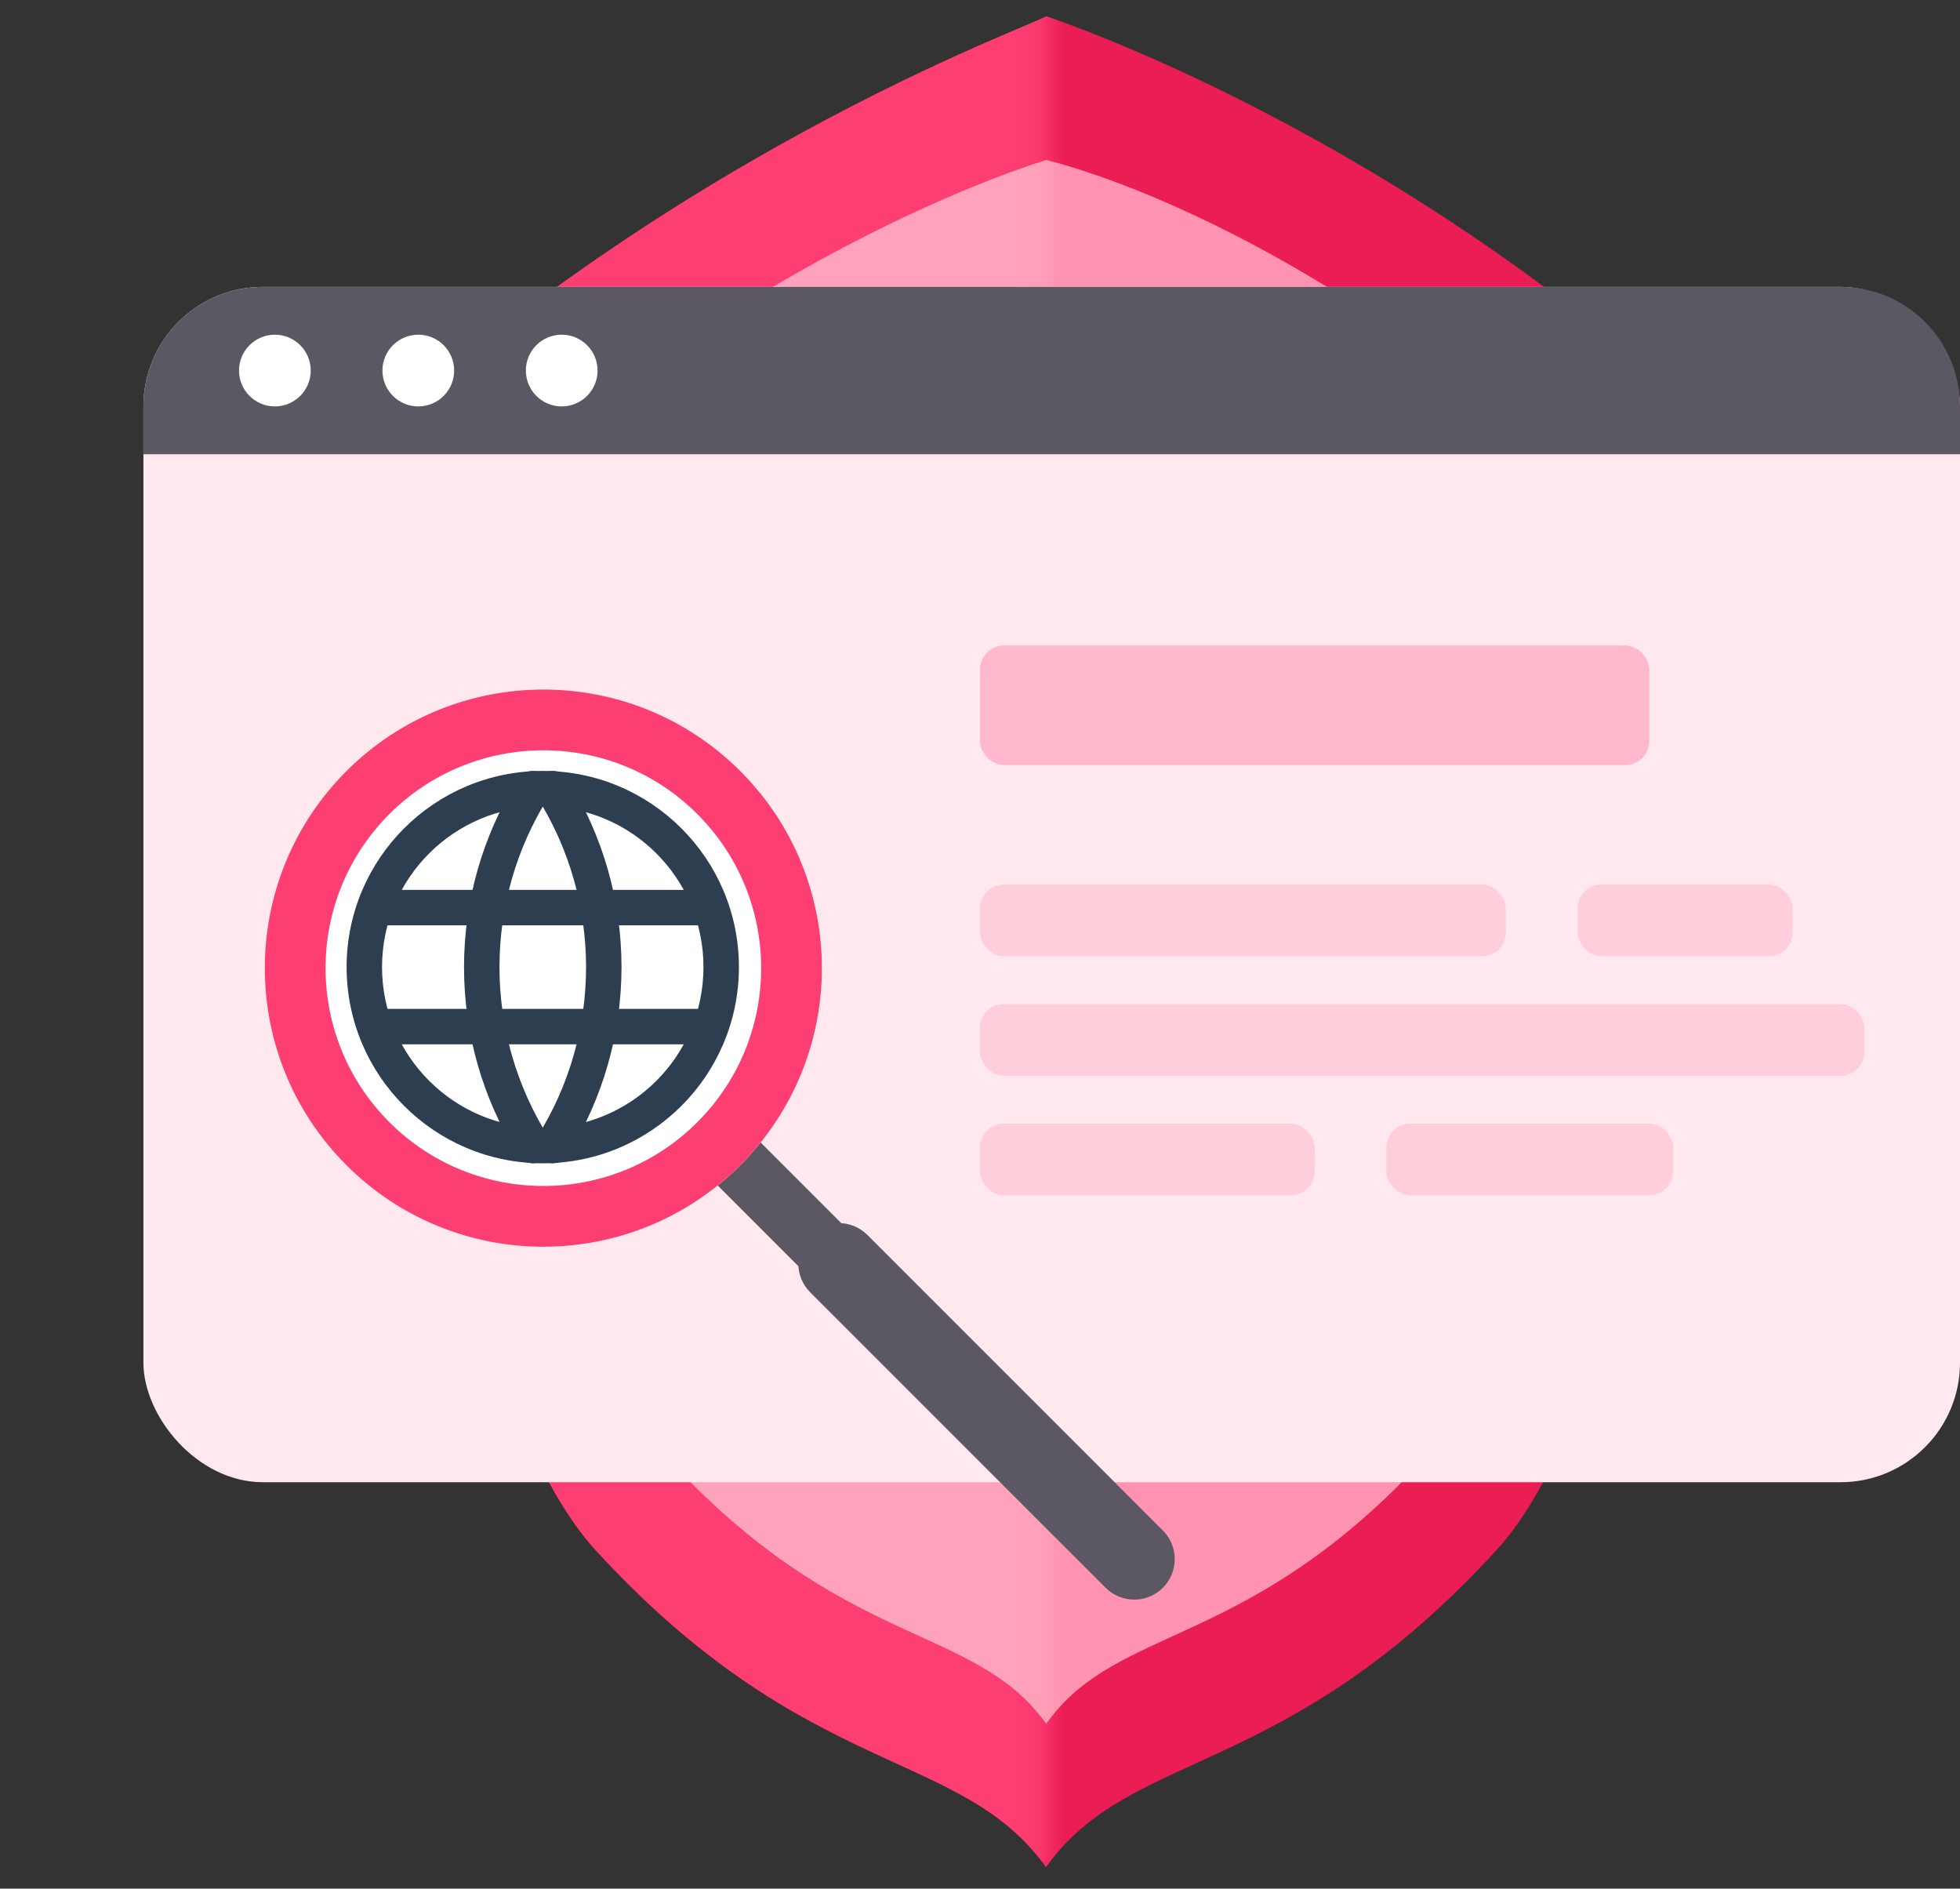 <svg width="82" height="79" viewBox="0 0 82 79" fill="none" xmlns="http://www.w3.org/2000/svg">
<rect x="0" y="0" width="82" height="79" fill="#333333" stroke="none"/>
<path d="M13 20.722C13 20.722 17.495 56.703 24.88 64.799C33.76 74.512 40.19 73.091 43.761 78.101C47.34 73.085 53.776 74.512 62.65 64.793C70.035 56.697 74.521 20.716 74.521 20.716C60.533 6.111 43.761 0.679 43.761 0.679C43.424 1.019 27.124 6.654 13 20.722Z" fill="#EA1D55"/>
<mask id="mask0" mask-type="alpha" maskUnits="userSpaceOnUse" x="13" y="0" width="31" height="79">
<rect width="30.828" height="78.361" transform="matrix(-1 0 0 1 43.829 0)" fill="#C4C4C4"/>
</mask>
<g mask="url(#mask0)">
<path d="M13.001 20.721C13.001 20.721 17.496 56.703 24.881 64.798C33.761 74.511 40.191 73.09 43.761 78.1C47.341 73.084 53.777 74.511 62.651 64.792C70.036 56.696 74.522 20.715 74.522 20.715C60.534 6.11 43.761 0.678 43.761 0.678C43.425 1.018 27.125 6.653 13.001 20.721Z" fill="#FD3E72"/>
</g>
<path d="M17.775 23.622C17.775 23.622 21.572 54.015 27.809 60.859C35.304 69.074 40.746 67.868 43.771 72.099C46.796 67.868 52.234 69.074 59.733 60.859C65.97 54.015 69.758 23.622 69.758 23.622C56.187 9.438 43.771 6.696 43.771 6.696C43.771 6.696 29.841 10.796 17.775 23.622Z" fill="#FF93B1"/>
<mask id="mask1" mask-type="alpha" maskUnits="userSpaceOnUse" x="17" y="5" width="27" height="71">
<rect width="26.075" height="69.941" transform="matrix(-1 0 0 1 43.829 5.568)" fill="#5B5863"/>
</mask>
<g mask="url(#mask1)">
<path d="M17.774 23.624C17.774 23.624 21.571 54.017 27.808 60.86C35.304 69.076 40.745 67.869 43.77 72.101C46.795 67.869 52.233 69.076 59.732 60.86C65.969 54.017 69.757 23.624 69.757 23.624C56.186 9.439 43.77 6.697 43.77 6.697C43.77 6.697 29.84 10.797 17.774 23.624Z" fill="#FFA2BB"/>
</g>
<rect width="30.247" height="30.719" rx="15.123" transform="matrix(-1 0 0 1 58.731 23.979)" fill="#FD3E72"/>
<path d="M42.793 39.931H40.241C40.125 39.931 40.037 40.032 40.058 40.145C40.062 40.169 40.065 40.194 40.069 40.219C40.086 40.317 40.114 40.412 40.153 40.507C40.213 40.651 40.308 40.777 40.438 40.889C40.564 41.002 40.744 41.054 40.972 41.054C41.201 41.054 41.377 40.998 41.507 40.889C41.609 40.801 41.686 40.703 41.746 40.598C41.777 40.542 41.841 40.507 41.904 40.507H42.618C42.748 40.507 42.836 40.636 42.793 40.756C42.762 40.847 42.723 40.935 42.677 41.012C42.597 41.156 42.509 41.282 42.41 41.388C42.312 41.493 42.21 41.581 42.097 41.651C41.985 41.721 41.879 41.778 41.774 41.823C41.517 41.922 41.25 41.974 40.965 41.974C40.593 41.967 40.262 41.89 39.974 41.742C39.851 41.676 39.731 41.592 39.612 41.49C39.492 41.388 39.387 41.258 39.295 41.103C39.204 40.949 39.13 40.763 39.074 40.545C39.017 40.327 38.989 40.078 38.989 39.787C38.989 39.499 39.017 39.246 39.074 39.028C39.13 38.81 39.204 38.624 39.295 38.466C39.387 38.308 39.492 38.178 39.612 38.073C39.731 37.968 39.851 37.883 39.974 37.817C40.258 37.662 40.586 37.581 40.955 37.567C40.962 37.567 40.969 37.567 40.976 37.567C41.278 37.581 41.559 37.645 41.823 37.757C41.936 37.806 42.048 37.873 42.161 37.954C42.273 38.034 42.379 38.133 42.477 38.252C42.575 38.371 42.66 38.512 42.734 38.677C42.807 38.842 42.864 39.032 42.895 39.246C42.906 39.33 42.916 39.414 42.923 39.502C42.931 39.59 42.938 39.685 42.938 39.787C42.941 39.78 42.962 39.931 42.793 39.931ZM41.577 39.239C41.711 39.239 41.806 39.098 41.746 38.979C41.746 38.979 41.746 38.975 41.742 38.975C41.7 38.888 41.644 38.807 41.57 38.733C41.496 38.663 41.412 38.603 41.313 38.561C41.215 38.519 41.095 38.498 40.965 38.498C40.832 38.498 40.716 38.519 40.617 38.561C40.519 38.603 40.431 38.66 40.361 38.733C40.287 38.807 40.23 38.884 40.185 38.975V38.979C40.125 39.102 40.22 39.242 40.353 39.242H41.577V39.239Z" fill="white"/>
<path d="M38.479 35.794C37.917 35.794 37.463 36.247 37.463 36.809V39.748C37.463 39.871 37.456 39.994 37.442 40.124C37.428 40.251 37.393 40.366 37.337 40.472C37.28 40.577 37.196 40.665 37.084 40.735C36.971 40.805 36.809 40.84 36.605 40.84C36.401 40.84 36.24 40.805 36.127 40.735C36.015 40.665 35.93 40.577 35.874 40.472C35.818 40.366 35.783 40.251 35.769 40.124C35.755 39.998 35.747 39.871 35.747 39.748V36.718C35.185 36.718 34.731 37.171 34.731 37.733V39.745C34.731 39.868 34.724 39.991 34.71 40.121C34.696 40.247 34.661 40.363 34.605 40.468C34.548 40.574 34.464 40.661 34.352 40.732C34.239 40.802 34.077 40.837 33.873 40.837C33.67 40.837 33.508 40.802 33.395 40.732C33.283 40.661 33.198 40.574 33.142 40.468C33.086 40.363 33.051 40.247 33.037 40.121C33.023 39.994 33.016 39.868 33.016 39.745V37.642C32.453 37.642 32 38.098 32 38.656V39.745C32 40.033 32.028 40.286 32.084 40.503C32.14 40.721 32.211 40.907 32.295 41.065C32.383 41.223 32.481 41.353 32.594 41.459C32.706 41.564 32.822 41.648 32.938 41.715C33.209 41.869 33.522 41.954 33.87 41.964C34.225 41.954 34.538 41.869 34.812 41.715C34.928 41.648 35.044 41.564 35.153 41.459C35.181 41.43 35.209 41.402 35.238 41.371C35.266 41.402 35.294 41.43 35.322 41.459C35.434 41.564 35.551 41.648 35.667 41.715C35.937 41.869 36.25 41.954 36.598 41.964C36.953 41.954 37.266 41.869 37.541 41.715C37.657 41.648 37.773 41.564 37.882 41.459C37.994 41.353 38.093 41.223 38.18 41.065C38.268 40.907 38.339 40.721 38.391 40.503C38.444 40.286 38.469 40.036 38.469 39.745L38.479 35.794Z" fill="white"/>
<path d="M46.019 41.708C45.99 41.788 45.917 41.844 45.829 41.844H45.294H44.76C44.675 41.844 44.598 41.788 44.57 41.708L43.329 37.905C43.287 37.775 43.382 37.645 43.519 37.645H44.12C44.204 37.645 44.282 37.701 44.31 37.782L45.105 40.208C45.164 40.391 45.421 40.391 45.481 40.208L45.938 38.811L46.704 36.465C46.873 35.956 47.422 35.675 47.931 35.843L46.019 41.708Z" fill="white"/>
<path d="M50.919 38.438C50.828 38.28 50.722 38.15 50.603 38.045C50.483 37.939 50.364 37.855 50.24 37.788C49.952 37.634 49.625 37.55 49.263 37.539C48.915 37.539 48.62 37.592 48.377 37.694C48.134 37.795 47.934 37.943 47.776 38.133C47.618 38.322 47.505 38.554 47.431 38.828C47.361 39.102 47.322 39.411 47.322 39.758V42.989C47.322 43.126 47.431 43.235 47.568 43.235H48.061C48.198 43.235 48.307 43.126 48.307 42.989V41.363C48.359 41.437 48.419 41.5 48.483 41.556C48.627 41.679 48.767 41.767 48.904 41.82C49.059 41.879 49.217 41.914 49.383 41.925C49.397 41.925 49.407 41.925 49.421 41.925C49.755 41.918 50.054 41.841 50.314 41.693C50.43 41.626 50.543 41.542 50.652 41.44C50.761 41.339 50.856 41.209 50.944 41.054C51.028 40.9 51.098 40.713 51.151 40.499C51.204 40.285 51.228 40.032 51.228 39.744C51.228 39.456 51.2 39.207 51.141 38.989C51.084 38.779 51.01 38.593 50.919 38.438ZM50.177 40.148C50.156 40.292 50.11 40.425 50.044 40.548C49.977 40.671 49.882 40.777 49.759 40.857C49.636 40.942 49.471 40.98 49.267 40.98C49.063 40.98 48.897 40.938 48.774 40.857C48.651 40.773 48.553 40.671 48.483 40.548C48.412 40.425 48.367 40.292 48.345 40.148C48.324 40.004 48.314 39.871 48.314 39.751C48.314 39.604 48.324 39.456 48.342 39.309C48.363 39.161 48.402 39.031 48.465 38.912C48.528 38.793 48.623 38.698 48.75 38.628C48.876 38.557 49.049 38.519 49.263 38.519C49.467 38.519 49.632 38.561 49.755 38.642C49.878 38.726 49.977 38.828 50.04 38.951C50.107 39.074 50.149 39.211 50.174 39.351C50.195 39.495 50.205 39.628 50.205 39.748C50.209 39.871 50.198 40.004 50.177 40.148Z" fill="white"/>
<path d="M55.088 38.818C55.004 38.565 54.895 38.358 54.761 38.193C54.628 38.028 54.483 37.901 54.329 37.813C54.174 37.726 54.026 37.659 53.889 37.62C53.752 37.578 53.629 37.557 53.527 37.55C53.425 37.543 53.365 37.543 53.348 37.543C53.327 37.543 53.264 37.547 53.165 37.55C53.067 37.557 52.947 37.578 52.81 37.62C52.673 37.662 52.525 37.726 52.37 37.813C52.216 37.901 52.072 38.028 51.938 38.193C51.804 38.358 51.695 38.568 51.611 38.818C51.527 39.071 51.481 39.38 51.481 39.748V41.623C51.481 41.746 51.579 41.844 51.703 41.844H52.269C52.392 41.844 52.49 41.746 52.49 41.623V39.752C52.49 39.629 52.501 39.506 52.522 39.38C52.543 39.253 52.585 39.137 52.645 39.032C52.705 38.926 52.792 38.839 52.901 38.772C53.01 38.702 53.158 38.67 53.341 38.67C53.524 38.67 53.671 38.705 53.78 38.772C53.889 38.842 53.977 38.926 54.037 39.032C54.097 39.137 54.139 39.253 54.16 39.38C54.181 39.506 54.192 39.632 54.192 39.752V41.623C54.192 41.746 54.29 41.844 54.413 41.844H54.993C55.116 41.844 55.215 41.746 55.215 41.623V39.752C55.215 39.38 55.173 39.071 55.088 38.818Z" fill="white"/>
<rect x="6" y="12" width="76" height="50" rx="5" fill="#FFE8EE"/>
<path fill-rule="evenodd" clip-rule="evenodd" d="M43.807 63.368L29.387 48.948L31.184 47.151L45.604 61.571L43.807 63.368Z" fill="#5B5863"/>
<path fill-rule="evenodd" clip-rule="evenodd" d="M33.894 51.658C34.556 50.996 35.629 50.996 36.29 51.658L48.651 64.018C49.312 64.68 49.312 65.753 48.651 66.414C47.989 67.076 46.916 67.076 46.254 66.414L33.894 54.054C33.233 53.392 33.233 52.32 33.894 51.658Z" fill="#5B5863"/>
<path d="M30.973 48.736C26.422 53.287 19.043 53.287 14.492 48.736C9.941 44.185 9.941 36.807 14.492 32.256C19.043 27.705 26.422 27.705 30.973 32.256C35.523 36.807 35.523 44.185 30.973 48.736Z" fill="white"/>
<path fill-rule="evenodd" clip-rule="evenodd" d="M16.289 46.939C19.848 50.498 25.617 50.498 29.175 46.939C32.734 43.381 32.734 37.612 29.175 34.053C25.617 30.495 19.848 30.495 16.289 34.053C12.731 37.612 12.731 43.381 16.289 46.939ZM14.492 48.736C19.043 53.287 26.422 53.287 30.973 48.736C35.523 44.185 35.523 36.807 30.973 32.256C26.422 27.705 19.043 27.705 14.492 32.256C9.941 36.807 9.941 44.185 14.492 48.736Z" fill="#FD3E72"/>
<path fill-rule="evenodd" clip-rule="evenodd" d="M22.707 33.729C18.994 33.729 15.983 36.74 15.983 40.453C15.983 44.167 18.994 47.178 22.707 47.178C26.421 47.178 29.431 44.167 29.431 40.453C29.431 36.74 26.421 33.729 22.707 33.729ZM14.501 40.453C14.501 35.921 18.175 32.247 22.707 32.247C27.24 32.247 30.914 35.921 30.914 40.453C30.914 44.986 27.24 48.66 22.707 48.66C18.175 48.66 14.501 44.986 14.501 40.453Z" fill="#2C3E50"/>
<path fill-rule="evenodd" clip-rule="evenodd" d="M14.998 37.965C14.998 37.556 15.33 37.224 15.74 37.224H29.675C30.085 37.224 30.417 37.556 30.417 37.965C30.417 38.374 30.085 38.706 29.675 38.706H15.74C15.33 38.706 14.998 38.374 14.998 37.965Z" fill="#2C3E50"/>
<path fill-rule="evenodd" clip-rule="evenodd" d="M14.998 42.942C14.998 42.533 15.33 42.201 15.74 42.201H29.675C30.085 42.201 30.417 42.533 30.417 42.942C30.417 43.351 30.085 43.683 29.675 43.683H15.74C15.33 43.683 14.998 43.351 14.998 42.942Z" fill="#2C3E50"/>
<path fill-rule="evenodd" clip-rule="evenodd" d="M22.685 32.359C23.032 32.576 23.138 33.033 22.922 33.38C21.598 35.502 20.896 37.953 20.896 40.453C20.896 42.954 21.598 45.405 22.922 47.526C23.138 47.874 23.032 48.331 22.685 48.548C22.338 48.764 21.881 48.659 21.664 48.311C20.193 45.954 19.413 43.232 19.413 40.453C19.413 37.675 20.193 34.953 21.664 32.596C21.881 32.248 22.338 32.142 22.685 32.359Z" fill="#2C3E50"/>
<path fill-rule="evenodd" clip-rule="evenodd" d="M22.73 32.359C23.077 32.142 23.534 32.248 23.751 32.596C25.222 34.953 26.002 37.675 26.002 40.453C26.002 43.232 25.222 45.954 23.751 48.311C23.534 48.659 23.077 48.764 22.73 48.548C22.383 48.331 22.277 47.874 22.493 47.526C23.817 45.405 24.519 42.954 24.519 40.453C24.519 37.953 23.817 35.502 22.493 33.38C22.277 33.033 22.383 32.576 22.73 32.359Z" fill="#2C3E50"/>
<rect x="41" y="27" width="28" height="5" rx="1" fill="#FFB8CC"/>
<rect x="41" y="37" width="22" height="3" rx="1" fill="#FFCEDB"/>
<rect x="66" y="37" width="9" height="3" rx="1" fill="#FFCEDB"/>
<rect x="41" y="42" width="37" height="3" rx="1" fill="#FFCEDB"/>
<rect x="41" y="47" width="14" height="3" rx="1" fill="#FFCEDB"/>
<rect x="58" y="47" width="12" height="3" rx="1" fill="#FFCEDB"/>
<path d="M6 17C6 14.239 8.239 12 11 12H77C79.761 12 82 14.239 82 17V19H6V17Z" fill="#5B5863"/>
<circle cx="11.5" cy="15.5" r="1.5" fill="white"/>
<circle cx="17.5" cy="15.5" r="1.5" fill="white"/>
<circle cx="23.5" cy="15.5" r="1.5" fill="white"/>
</svg>
